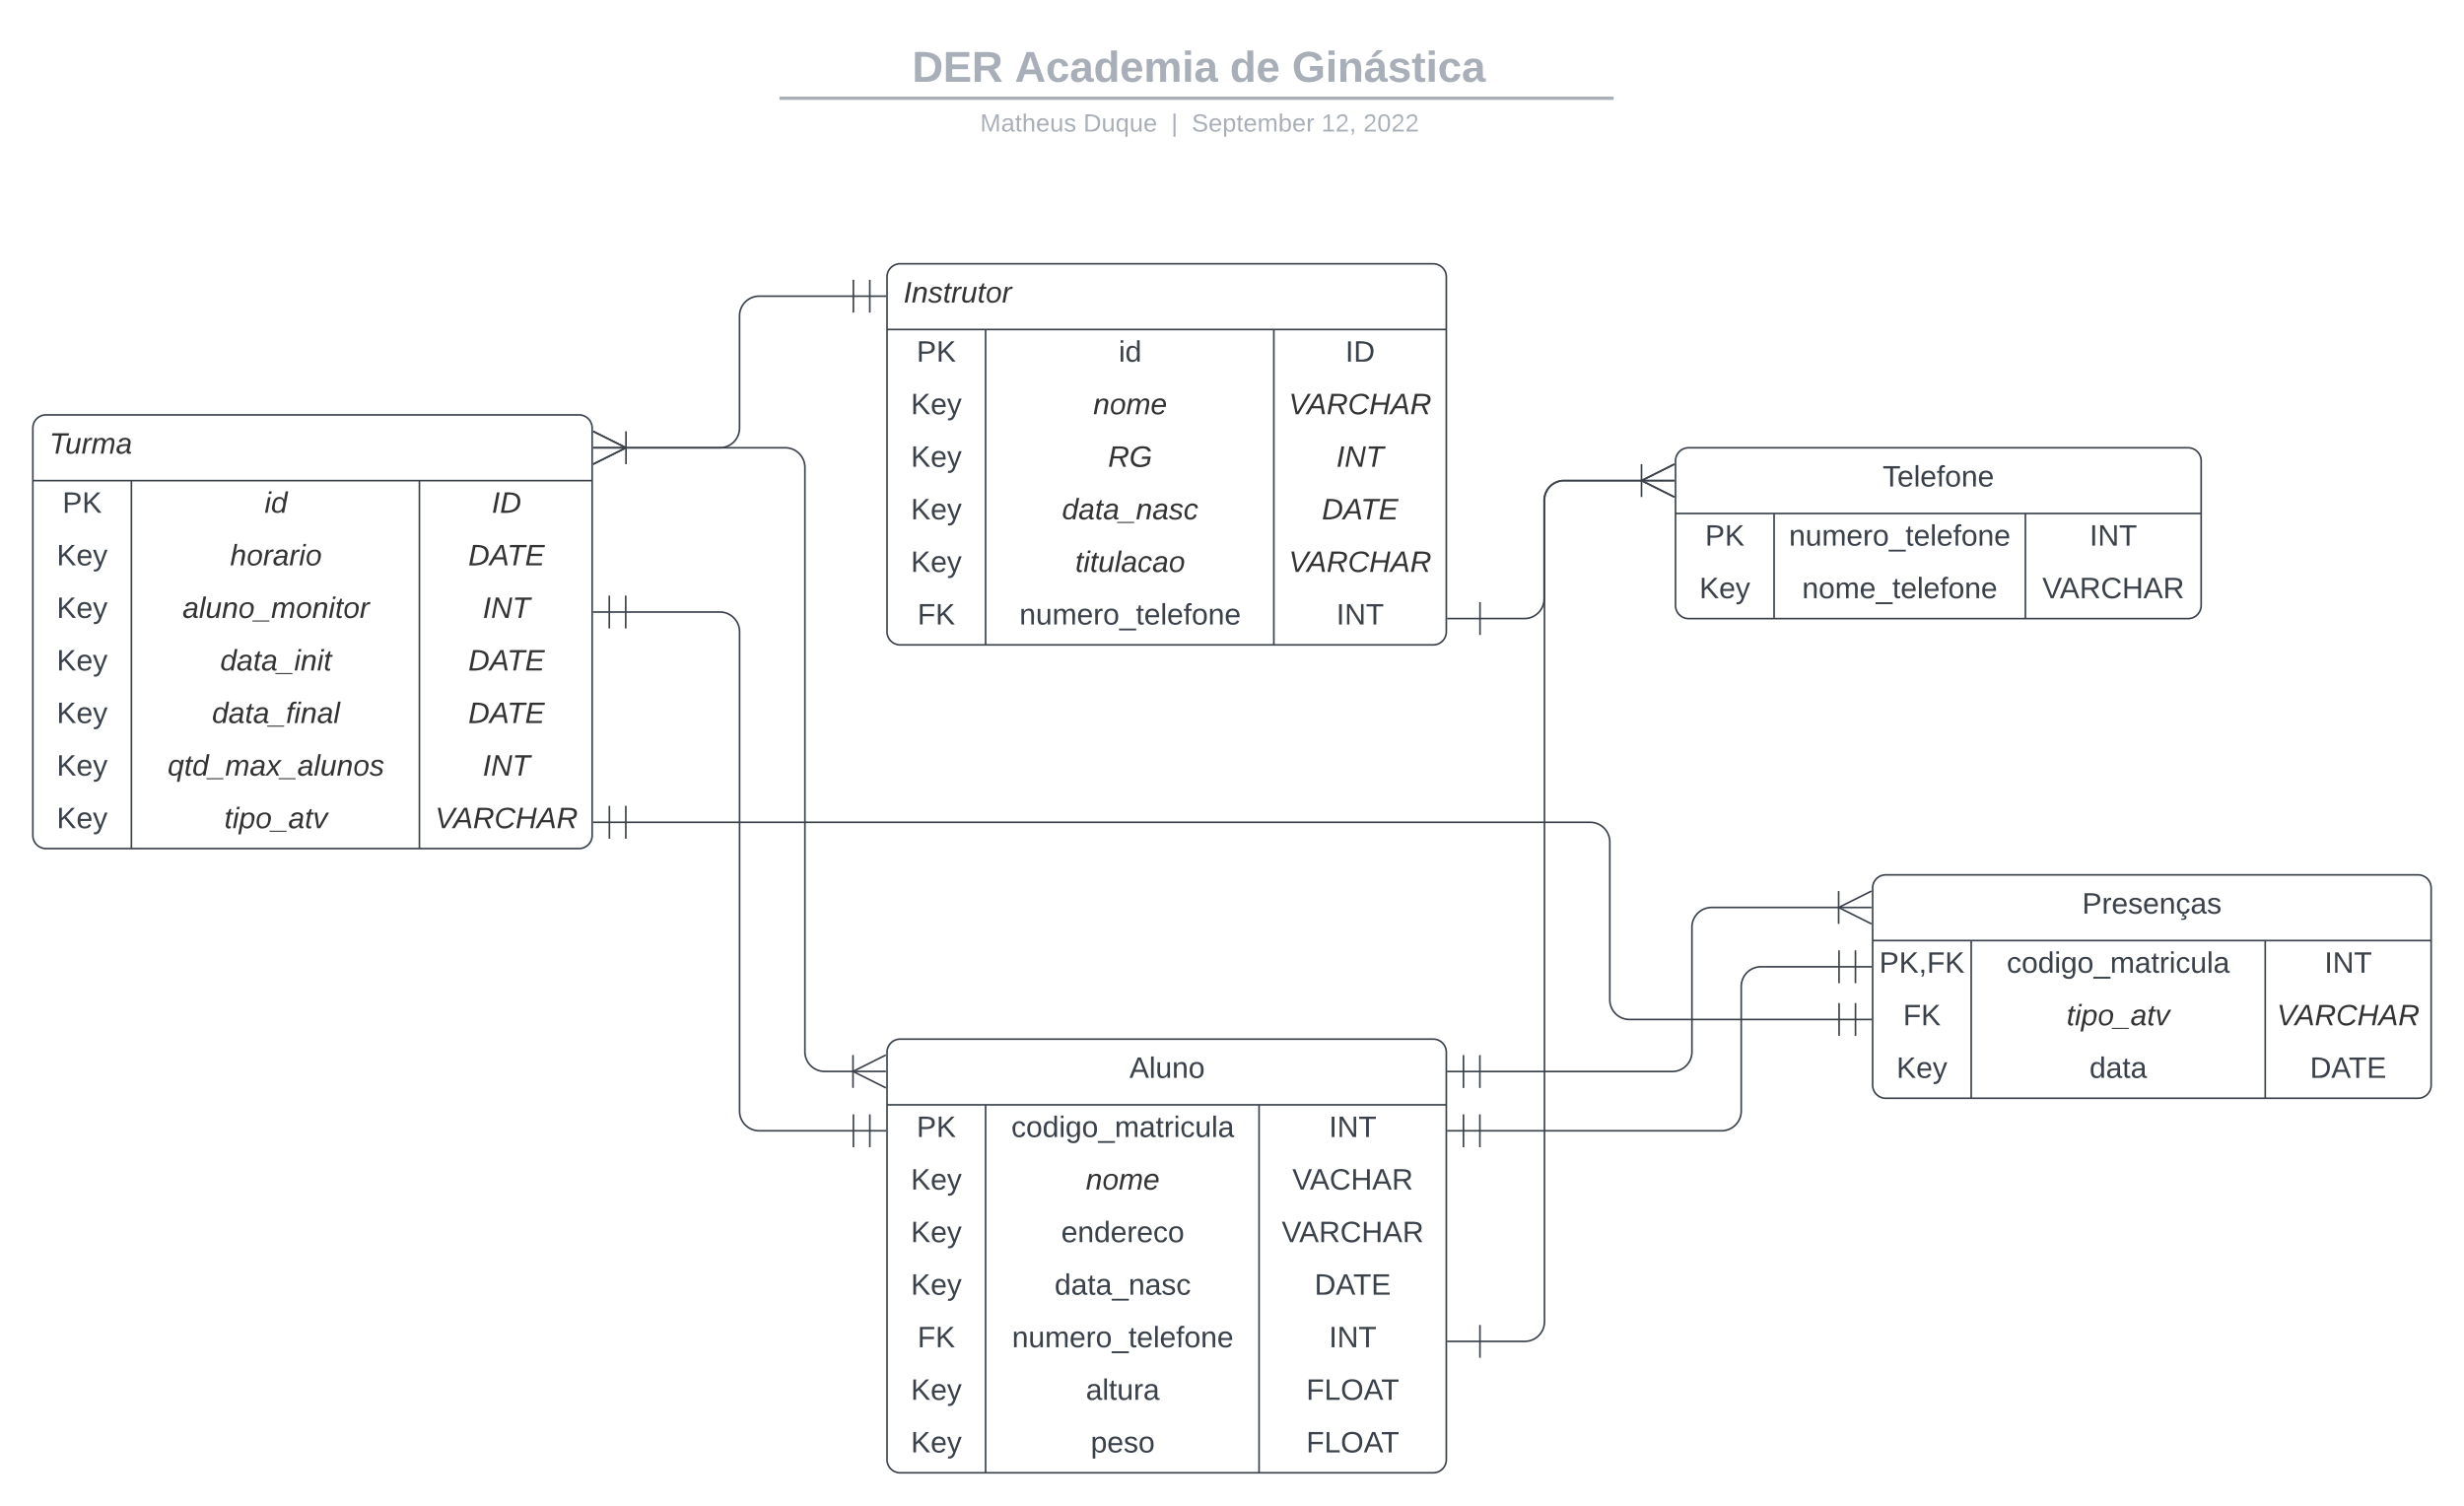 <svg xmlns="http://www.w3.org/2000/svg" xmlns:xlink="http://www.w3.org/1999/xlink" xmlns:lucid="lucid" width="1500" height="916.58"><g transform="translate(-240 -207.422)" lucid:page-tab-id="0_0"><path d="M0 0h1760v1360H0z" fill="#fff"/><path d="M540 235.42a8 8 0 0 1 8-8h836.75a8 8 0 0 1 8 8v25.16a8 8 0 0 1-8 8H548a8 8 0 0 1-8-8z" stroke="#000" stroke-opacity="0" stroke-width="2" fill="#fff" fill-opacity="0"/><use xlink:href="#a" transform="matrix(1,0,0,1,544,231.422) translate(251.25 25.783)"/><use xlink:href="#b" transform="matrix(1,0,0,1,544,231.422) translate(313.746 25.783)"/><use xlink:href="#c" transform="matrix(1,0,0,1,544,231.422) translate(444.712 25.783)"/><use xlink:href="#d" transform="matrix(1,0,0,1,544,231.422) translate(482.516 25.783)"/><path d="M715.5 267.24h505.85M715.5 267.24h-1M1221.32 267.24h1.03" stroke="#a9afb8" stroke-width="2" fill="none"/><path d="M540 276.58a8 8 0 0 1 8-8h837.7a8 8 0 0 1 8 8v2.84a8 8 0 0 1-8 8H548a8 8 0 0 1-8-8z" stroke="#000" stroke-opacity="0" stroke-width="2" fill="#fff" fill-opacity="0"/><use xlink:href="#e" transform="matrix(1,0,0,1,544,272.578) translate(292.701 14.917)"/><use xlink:href="#f" transform="matrix(1,0,0,1,544,272.578) translate(355.543 14.917)"/><use xlink:href="#g" transform="matrix(1,0,0,1,544,272.578) translate(409.038 14.917)"/><use xlink:href="#h" transform="matrix(1,0,0,1,544,272.578) translate(421.487 14.917)"/><use xlink:href="#i" transform="matrix(1,0,0,1,544,272.578) translate(500.433 14.917)"/><use xlink:href="#j" transform="matrix(1,0,0,1,544,272.578) translate(525.927 14.917)"/><path d="M260 468a8 8 0 0 1 8-8h324.48a8 8 0 0 1 8 8v248a8 8 0 0 1-8 8H268a8 8 0 0 1-8-8z" fill="#fff"/><path d="M260 468a8 8 0 0 1 8-8h324.48a8 8 0 0 1 8 8v248a8 8 0 0 1-8 8H268a8 8 0 0 1-8-8zM260 500h340.48M320 500v224M495.33 500v224" stroke="#3a414a" fill="none"/><use xlink:href="#k" transform="matrix(1,0,0,1,270,460) translate(0 23.6)"/><use xlink:href="#l" transform="matrix(1,0,0,1,265,502.5) translate(13 17.1)"/><use xlink:href="#m" transform="matrix(1,0,0,1,325,502.5) translate(76.025 17.1)"/><use xlink:href="#n" transform="matrix(1,0,0,1,500.332,502.5) translate(39.025 17.1)"/><use xlink:href="#o" transform="matrix(1,0,0,1,265,534.5) translate(9.5 17.1)"/><use xlink:href="#p" transform="matrix(1,0,0,1,325,534.5) translate(55.075 17.1)"/><use xlink:href="#q" transform="matrix(1,0,0,1,500.332,534.5) translate(24.725 17.1)"/><use xlink:href="#r" transform="matrix(1,0,0,1,265,566.5) translate(9.5 17.1)"/><use xlink:href="#s" transform="matrix(1,0,0,1,325,566.5) translate(26.1 17.1)"/><use xlink:href="#t" transform="matrix(1,0,0,1,500.332,566.5) translate(33.55 17.1)"/><use xlink:href="#o" transform="matrix(1,0,0,1,265,598.5) translate(9.5 17.1)"/><use xlink:href="#u" transform="matrix(1,0,0,1,325,598.5) translate(49.05 17.1)"/><use xlink:href="#q" transform="matrix(1,0,0,1,500.332,598.5) translate(24.725 17.1)"/><use xlink:href="#o" transform="matrix(1,0,0,1,265,630.5) translate(9.5 17.1)"/><use xlink:href="#v" transform="matrix(1,0,0,1,325,630.5) translate(44.05 17.1)"/><use xlink:href="#q" transform="matrix(1,0,0,1,500.332,630.5) translate(24.725 17.1)"/><use xlink:href="#o" transform="matrix(1,0,0,1,265,662.5) translate(9.5 17.1)"/><use xlink:href="#w" transform="matrix(1,0,0,1,325,662.5) translate(17.05 17.1)"/><use xlink:href="#x" transform="matrix(1,0,0,1,500.332,662.5) translate(33.55 17.1)"/><use xlink:href="#o" transform="matrix(1,0,0,1,265,694.5) translate(9.5 17.1)"/><use xlink:href="#y" transform="matrix(1,0,0,1,325,694.5) translate(51.525 17.1)"/><use xlink:href="#z" transform="matrix(1,0,0,1,500.332,694.5) translate(4.6 17.1)"/><path d="M780 376a8 8 0 0 1 8-8h324.48a8 8 0 0 1 8 8v216a8 8 0 0 1-8 8H788a8 8 0 0 1-8-8z" fill="#fff"/><path d="M780 376a8 8 0 0 1 8-8h324.48a8 8 0 0 1 8 8v216a8 8 0 0 1-8 8H788a8 8 0 0 1-8-8zM780 408h340.48M840 408v192M1015.48 408v192" stroke="#3a414a" fill="none"/><use xlink:href="#A" transform="matrix(1,0,0,1,790,368) translate(0 23.6)"/><use xlink:href="#l" transform="matrix(1,0,0,1,785,410.5) translate(13 17.1)"/><use xlink:href="#B" transform="matrix(1,0,0,1,845,410.5) translate(76.025 17.1)"/><use xlink:href="#C" transform="matrix(1,0,0,1,1020.479,410.5) translate(38.525 17.1)"/><use xlink:href="#o" transform="matrix(1,0,0,1,785,442.5) translate(9.5 17.1)"/><use xlink:href="#D" transform="matrix(1,0,0,1,845,442.5) translate(60.525 17.1)"/><use xlink:href="#z" transform="matrix(1,0,0,1,1020.479,442.5) translate(4.1 17.1)"/><use xlink:href="#o" transform="matrix(1,0,0,1,785,474.5) translate(9.5 17.1)"/><use xlink:href="#E" transform="matrix(1,0,0,1,845,474.5) translate(69.525 17.1)"/><use xlink:href="#x" transform="matrix(1,0,0,1,1020.479,474.5) translate(33.05 17.1)"/><use xlink:href="#o" transform="matrix(1,0,0,1,785,506.5) translate(9.5 17.1)"/><use xlink:href="#F" transform="matrix(1,0,0,1,845,506.5) translate(41.5 17.1)"/><use xlink:href="#q" transform="matrix(1,0,0,1,1020.479,506.5) translate(24.225 17.1)"/><use xlink:href="#o" transform="matrix(1,0,0,1,785,538.5) translate(9.5 17.1)"/><use xlink:href="#G" transform="matrix(1,0,0,1,845,538.5) translate(49.55 17.1)"/><use xlink:href="#z" transform="matrix(1,0,0,1,1020.479,538.5) translate(4.1 17.1)"/><use xlink:href="#H" transform="matrix(1,0,0,1,785,570.5) translate(13.525 17.1)"/><use xlink:href="#I" transform="matrix(1,0,0,1,845,570.5) translate(15.575 17.1)"/><use xlink:href="#J" transform="matrix(1,0,0,1,1020.479,570.5) translate(33.05 17.1)"/><path d="M1260 488a8 8 0 0 1 8-8h304a8 8 0 0 1 8 8v88a8 8 0 0 1-8 8h-304a8 8 0 0 1-8-8z" fill="#fff"/><path d="M1260 488a8 8 0 0 1 8-8h304a8 8 0 0 1 8 8v88a8 8 0 0 1-8 8h-304a8 8 0 0 1-8-8zM1260 520h320M1320 520v64M1473 520v64" stroke="#3a414a" fill="none"/><use xlink:href="#K" transform="matrix(1,0,0,1,1270,480) translate(116.05 23.6)"/><use xlink:href="#l" transform="matrix(1,0,0,1,1265,522.5) translate(13 17.1)"/><use xlink:href="#I" transform="matrix(1,0,0,1,1325,522.5) translate(4.075 17.1)"/><use xlink:href="#J" transform="matrix(1,0,0,1,1478,522.5) translate(34.05 17.1)"/><use xlink:href="#o" transform="matrix(1,0,0,1,1265,554.5) translate(9.5 17.1)"/><use xlink:href="#L" transform="matrix(1,0,0,1,1325,554.5) translate(12.05 17.1)"/><use xlink:href="#M" transform="matrix(1,0,0,1,1478,554.5) translate(5.275 17.1)"/><path d="M1140.98 583.98H1168a12 12 0 0 0 12-12V512a12 12 0 0 1 12-12h47.5" stroke="#3a414a" fill="none"/><path d="M1140.98 593.98v-20M1120.98 583.98h20" stroke="#3a414a" fill="#fff"/><path d="M1259.3 510l-20-10 20-10" stroke="#3a414a" fill="#fff" fill-opacity="0"/><path d="M1259.3 500h-20M1239.3 490v20" stroke="#3a414a" fill="#fff"/><path d="M780 848a8 8 0 0 1 8-8h324.48a8 8 0 0 1 8 8v248a8 8 0 0 1-8 8H788a8 8 0 0 1-8-8z" fill="#fff"/><path d="M780 848a8 8 0 0 1 8-8h324.48a8 8 0 0 1 8 8v248a8 8 0 0 1-8 8H788a8 8 0 0 1-8-8zM780 880h340.48M840 880v224M1006.48 880v224" stroke="#3a414a" fill="none"/><use xlink:href="#N" transform="matrix(1,0,0,1,790,840) translate(137.525 23.6)"/><use xlink:href="#l" transform="matrix(1,0,0,1,785,882.5) translate(13 17.1)"/><use xlink:href="#O" transform="matrix(1,0,0,1,845,882.5) translate(10.625 17.1)"/><use xlink:href="#J" transform="matrix(1,0,0,1,1011.479,882.5) translate(37.55 17.1)"/><use xlink:href="#o" transform="matrix(1,0,0,1,785,914.5) translate(9.5 17.1)"/><use xlink:href="#D" transform="matrix(1,0,0,1,845,914.5) translate(56.025 17.1)"/><use xlink:href="#P" transform="matrix(1,0,0,1,1011.479,914.5) translate(15.25 17.1)"/><use xlink:href="#o" transform="matrix(1,0,0,1,785,946.5) translate(9.5 17.1)"/><use xlink:href="#Q" transform="matrix(1,0,0,1,845,946.5) translate(41.025 17.1)"/><use xlink:href="#M" transform="matrix(1,0,0,1,1011.479,946.5) translate(8.775 17.1)"/><use xlink:href="#o" transform="matrix(1,0,0,1,785,978.5) translate(9.5 17.1)"/><use xlink:href="#R" transform="matrix(1,0,0,1,845,978.5) translate(37 17.1)"/><use xlink:href="#S" transform="matrix(1,0,0,1,1011.479,978.5) translate(28.725 17.1)"/><use xlink:href="#H" transform="matrix(1,0,0,1,785,1010.5) translate(13.525 17.1)"/><use xlink:href="#I" transform="matrix(1,0,0,1,845,1010.5) translate(11.075 17.1)"/><use xlink:href="#J" transform="matrix(1,0,0,1,1011.479,1010.5) translate(37.55 17.1)"/><use xlink:href="#o" transform="matrix(1,0,0,1,785,1042.5) translate(9.5 17.1)"/><use xlink:href="#T" transform="matrix(1,0,0,1,845,1042.5) translate(56.05 17.1)"/><use xlink:href="#U" transform="matrix(1,0,0,1,1011.479,1042.5) translate(23.725 17.1)"/><use xlink:href="#o" transform="matrix(1,0,0,1,785,1074.5) translate(9.5 17.1)"/><use xlink:href="#V" transform="matrix(1,0,0,1,845,1074.5) translate(59 17.1)"/><use xlink:href="#U" transform="matrix(1,0,0,1,1011.479,1074.5) translate(23.725 17.1)"/><path d="M1140.95 1024h27.28a12 12 0 0 0 12-12V512a12 12 0 0 1 12-12h47.87" stroke="#3a414a" fill="none"/><path d="M1140.95 1034v-20M1120.95 1024h20" stroke="#3a414a" fill="#fff"/><path d="M1259.3 510l-20-10 20-10" stroke="#3a414a" fill="#fff" fill-opacity="0"/><path d="M1259.3 500h-20" stroke="#3a414a" fill="#fff"/><path d="M1380 748a8 8 0 0 1 8-8h324a8 8 0 0 1 8 8v120a8 8 0 0 1-8 8h-324a8 8 0 0 1-8-8z" fill="#fff"/><path d="M1380 748a8 8 0 0 1 8-8h324a8 8 0 0 1 8 8v120a8 8 0 0 1-8 8h-324a8 8 0 0 1-8-8zM1380 780h340M1440 780v96M1619 780v96" stroke="#3a414a" fill="none"/><use xlink:href="#W" transform="matrix(1,0,0,1,1390,740) translate(117.525 23.6)"/><use xlink:href="#X" transform="matrix(1,0,0,1,1385,782.5) translate(-0.975 17.1)"/><use xlink:href="#O" transform="matrix(1,0,0,1,1445,782.5) translate(16.625 17.1)"/><use xlink:href="#J" transform="matrix(1,0,0,1,1624,782.5) translate(31.05 17.1)"/><use xlink:href="#H" transform="matrix(1,0,0,1,1385,814.5) translate(13.525 17.1)"/><use xlink:href="#y" transform="matrix(1,0,0,1,1445,814.5) translate(53.025 17.1)"/><use xlink:href="#z" transform="matrix(1,0,0,1,1624,814.5) translate(2.1 17.1)"/><use xlink:href="#o" transform="matrix(1,0,0,1,1385,846.5) translate(9.5 17.1)"/><use xlink:href="#Y" transform="matrix(1,0,0,1,1445,846.5) translate(67 17.1)"/><use xlink:href="#S" transform="matrix(1,0,0,1,1624,846.5) translate(22.225 17.1)"/><path d="M620.9 480H718a12 12 0 0 1 12 12v355.67a12 12 0 0 0 12 12h17.5" stroke="#3a414a" fill="none"/><path d="M601.1 470l20 10-20 10" stroke="#3a414a" fill="#fff" fill-opacity="0"/><path d="M601.1 480h20M621.1 490v-20" stroke="#3a414a" fill="#fff"/><path d="M779.28 869.67l-20-10 20-10" stroke="#3a414a" fill="#fff" fill-opacity="0"/><path d="M779.28 859.67h-20M759.28 849.67v20" stroke="#3a414a" fill="#fff"/><path d="M759.5 387.72h-57.3a12 12 0 0 0-12 12V468a12 12 0 0 1-12 12h-57.9" stroke="#3a414a" fill="none"/><path d="M769.5 377.72v20M779.5 387.72h-20M759.5 377.72v20" stroke="#3a414a" fill="#fff"/><path d="M601.1 470l20 10-20 10" stroke="#3a414a" fill="#fff" fill-opacity="0"/><path d="M601.1 480h20" stroke="#3a414a" fill="#fff"/><path d="M1140.9 859.73H1258a12 12 0 0 0 12-12v-75.87a12 12 0 0 1 12-12h77.5" stroke="#3a414a" fill="none"/><path d="M1130.9 869.73v-20M1120.9 859.73h20M1140.9 869.73v-20" stroke="#3a414a" fill="#fff"/><path d="M1379.3 769.86l-20-10 20-10" stroke="#3a414a" fill="#fff" fill-opacity="0"/><path d="M1379.3 759.86h-20M1359.3 749.86v20" stroke="#3a414a" fill="#fff"/><path d="M1140.9 895.8H1288a12 12 0 0 0 12-12v-75.83a12 12 0 0 1 12-12h47.54" stroke="#3a414a" fill="none"/><path d="M1130.9 905.8v-20M1120.9 895.8h20M1140.9 905.8v-20M1369.54 785.97v20M1379.54 795.97h-20M1359.54 785.97v20" stroke="#3a414a" fill="#fff"/><path d="M620.98 708H1208a12 12 0 0 1 12 12v96.05a12 12 0 0 0 12 12h127.57" stroke="#3a414a" fill="none"/><path d="M610.98 718v-20M600.98 708h20M620.98 718v-20M1369.57 818.05v20M1379.57 828.05h-20M1359.57 818.05v20" stroke="#3a414a" fill="#fff"/><path d="M759.52 895.8h-57.3a12 12 0 0 1-12-12V592a12 12 0 0 0-12-12h-57.3" stroke="#3a414a" fill="none"/><path d="M769.52 885.8v20M779.52 895.8h-20M759.52 885.8v20M610.92 590v-20M600.92 580h20M620.92 590v-20" stroke="#3a414a" fill="#fff"/><defs><path fill="#a9afb8" d="M24-248c120-7 223 5 221 122C244-46 201 0 124 0H24v-248zM76-40c74 7 117-18 117-86 0-67-45-88-117-82v168" id="Z"/><path fill="#a9afb8" d="M24 0v-248h195v40H76v63h132v40H76v65h150V0H24" id="aa"/><path fill="#a9afb8" d="M240-174c0 40-23 61-54 70L253 0h-59l-57-94H76V0H24v-248c93 4 217-23 216 74zM76-134c48-2 112 12 112-38 0-48-66-32-112-35v73" id="ab"/><g id="a"><use transform="matrix(0.073,0,0,0.073,0,0)" xlink:href="#Z"/><use transform="matrix(0.073,0,0,0.073,18.865,0)" xlink:href="#aa"/><use transform="matrix(0.073,0,0,0.073,36.347,0)" xlink:href="#ab"/></g><path fill="#a9afb8" d="M199 0l-22-63H83L61 0H9l90-248h61L250 0h-51zm-33-102l-36-108c-10 38-24 72-36 108h72" id="ac"/><path fill="#a9afb8" d="M190-63c-7 42-38 67-86 67-59 0-84-38-90-98-12-110 154-137 174-36l-49 2c-2-19-15-32-35-32-30 0-35 28-38 64-6 74 65 87 74 30" id="ad"/><path fill="#a9afb8" d="M133-34C117-15 103 5 69 4 32 3 11-16 11-54c-1-60 55-63 116-61 1-26-3-47-28-47-18 1-26 9-28 27l-52-2c7-38 36-58 82-57s74 22 75 68l1 82c-1 14 12 18 25 15v27c-30 8-71 5-69-32zm-48 3c29 0 43-24 42-57-32 0-66-3-65 30 0 17 8 27 23 27" id="ae"/><path fill="#a9afb8" d="M88-194c31-1 46 15 58 34l-1-101h50l1 261h-48c-2-10 0-23-3-31C134-8 116 4 84 4 32 4 16-41 15-95c0-56 19-97 73-99zm17 164c33 0 40-30 41-66 1-37-9-64-41-64s-38 30-39 65c0 43 13 65 39 65" id="af"/><path fill="#a9afb8" d="M185-48c-13 30-37 53-82 52C43 2 14-33 14-96s30-98 90-98c62 0 83 45 84 108H66c0 31 8 55 39 56 18 0 30-7 34-22zm-45-69c5-46-57-63-70-21-2 6-4 13-4 21h74" id="ag"/><path fill="#a9afb8" d="M220-157c-53 9-28 100-34 157h-49v-107c1-27-5-49-29-50C55-147 81-57 75 0H25l-1-190h47c2 12-1 28 3 38 10-53 101-56 108 0 13-22 24-43 59-42 82 1 51 116 57 194h-49v-107c-1-25-5-48-29-50" id="ah"/><path fill="#a9afb8" d="M25-224v-37h50v37H25zM25 0v-190h50V0H25" id="ai"/><g id="b"><use transform="matrix(0.073,0,0,0.073,0,0)" xlink:href="#ac"/><use transform="matrix(0.073,0,0,0.073,18.865,0)" xlink:href="#ad"/><use transform="matrix(0.073,0,0,0.073,33.433,0)" xlink:href="#ae"/><use transform="matrix(0.073,0,0,0.073,48.001,0)" xlink:href="#af"/><use transform="matrix(0.073,0,0,0.073,63.953,0)" xlink:href="#ag"/><use transform="matrix(0.073,0,0,0.073,78.521,0)" xlink:href="#ah"/><use transform="matrix(0.073,0,0,0.073,101.83,0)" xlink:href="#ai"/><use transform="matrix(0.073,0,0,0.073,109.114,0)" xlink:href="#ae"/></g><g id="c"><use transform="matrix(0.073,0,0,0.073,0,0)" xlink:href="#af"/><use transform="matrix(0.073,0,0,0.073,15.952,0)" xlink:href="#ag"/></g><path fill="#a9afb8" d="M67-125c0 54 23 88 75 88 28 0 53-7 68-21v-34h-60v-39h108v91C232-14 192 4 140 4 58 4 20-42 15-125 8-236 126-280 215-234c19 10 29 26 37 47l-47 15c-11-23-29-39-63-39-53 1-75 33-75 86" id="aj"/><path fill="#a9afb8" d="M135-194c87-1 58 113 63 194h-50c-7-57 23-157-34-157-59 0-34 97-39 157H25l-1-190h47c2 12-1 28 3 38 12-26 28-41 61-42" id="ak"/><path fill="#a9afb8" d="M132-34C116-15 102 5 68 4 31 3 10-16 10-54c-1-60 55-63 116-61 1-26-3-47-28-47-18 1-26 9-28 27l-52-2c7-38 36-58 82-57s74 22 75 68l1 82c-1 14 12 18 25 15v27c-30 8-71 5-69-32zm-48 3c29 0 43-24 42-57-32 0-66-3-65 30 0 17 8 27 23 27zM66-208v-5l45-51h45v8l-60 48H66" id="al"/><path fill="#a9afb8" d="M137-138c1-29-70-34-71-4 15 46 118 7 119 86 1 83-164 76-172 9l43-7c4 19 20 25 44 25 33 8 57-30 24-41C81-84 22-81 20-136c-2-80 154-74 161-7" id="am"/><path fill="#a9afb8" d="M115-3C79 11 28 4 28-45v-112H4v-33h27l15-45h31v45h36v33H77v99c-1 23 16 31 38 25v30" id="an"/><g id="d"><use transform="matrix(0.073,0,0,0.073,0,0)" xlink:href="#aj"/><use transform="matrix(0.073,0,0,0.073,20.395,0)" xlink:href="#ai"/><use transform="matrix(0.073,0,0,0.073,27.679,0)" xlink:href="#ak"/><use transform="matrix(0.073,0,0,0.073,43.631,0)" xlink:href="#al"/><use transform="matrix(0.073,0,0,0.073,58.199,0)" xlink:href="#am"/><use transform="matrix(0.073,0,0,0.073,72.767,0)" xlink:href="#an"/><use transform="matrix(0.073,0,0,0.073,81.435,0)" xlink:href="#ai"/><use transform="matrix(0.073,0,0,0.073,88.719,0)" xlink:href="#ad"/><use transform="matrix(0.073,0,0,0.073,103.286,0)" xlink:href="#ae"/></g><path fill="#a9afb8" d="M240 0l2-218c-23 76-54 145-80 218h-23L58-218 59 0H30v-248h44l77 211c21-75 51-140 76-211h43V0h-30" id="ao"/><path fill="#a9afb8" d="M141-36C126-15 110 5 73 4 37 3 15-17 15-53c-1-64 63-63 125-63 3-35-9-54-41-54-24 1-41 7-42 31l-33-3c5-37 33-52 76-52 45 0 72 20 72 64v82c-1 20 7 32 28 27v20c-31 9-61-2-59-35zM48-53c0 20 12 33 32 33 41-3 63-29 60-74-43 2-92-5-92 41" id="ap"/><path fill="#a9afb8" d="M59-47c-2 24 18 29 38 22v24C64 9 27 4 27-40v-127H5v-23h24l9-43h21v43h35v23H59v120" id="aq"/><path fill="#a9afb8" d="M106-169C34-169 62-67 57 0H25v-261h32l-1 103c12-21 28-36 61-36 89 0 53 116 60 194h-32v-121c2-32-8-49-39-48" id="ar"/><path fill="#a9afb8" d="M100-194c63 0 86 42 84 106H49c0 40 14 67 53 68 26 1 43-12 49-29l28 8c-11 28-37 45-77 45C44 4 14-33 15-96c1-61 26-98 85-98zm52 81c6-60-76-77-97-28-3 7-6 17-6 28h103" id="as"/><path fill="#a9afb8" d="M84 4C-5 8 30-112 23-190h32v120c0 31 7 50 39 49 72-2 45-101 50-169h31l1 190h-30c-1-10 1-25-2-33-11 22-28 36-60 37" id="at"/><path fill="#a9afb8" d="M135-143c-3-34-86-38-87 0 15 53 115 12 119 90S17 21 10-45l28-5c4 36 97 45 98 0-10-56-113-15-118-90-4-57 82-63 122-42 12 7 21 19 24 35" id="au"/><g id="e"><use transform="matrix(0.042,0,0,0.042,0,0)" xlink:href="#ao"/><use transform="matrix(0.042,0,0,0.042,12.704,0)" xlink:href="#ap"/><use transform="matrix(0.042,0,0,0.042,21.202,0)" xlink:href="#aq"/><use transform="matrix(0.042,0,0,0.042,25.451,0)" xlink:href="#ar"/><use transform="matrix(0.042,0,0,0.042,33.949,0)" xlink:href="#as"/><use transform="matrix(0.042,0,0,0.042,42.447,0)" xlink:href="#at"/><use transform="matrix(0.042,0,0,0.042,50.945,0)" xlink:href="#au"/></g><path fill="#a9afb8" d="M30-248c118-7 216 8 213 122C240-48 200 0 122 0H30v-248zM63-27c89 8 146-16 146-99s-60-101-146-95v194" id="av"/><path fill="#a9afb8" d="M145-31C134-9 116 4 85 4 32 4 16-35 15-94c0-59 17-99 70-100 32-1 48 14 60 33 0-11-1-24 2-32h30l-1 268h-32zM93-21c41 0 51-33 51-76s-8-73-50-73c-40 0-46 35-46 75s5 74 45 74" id="aw"/><g id="f"><use transform="matrix(0.042,0,0,0.042,0,0)" xlink:href="#av"/><use transform="matrix(0.042,0,0,0.042,11.005,0)" xlink:href="#at"/><use transform="matrix(0.042,0,0,0.042,19.503,0)" xlink:href="#aw"/><use transform="matrix(0.042,0,0,0.042,28.001,0)" xlink:href="#at"/><use transform="matrix(0.042,0,0,0.042,36.499,0)" xlink:href="#as"/></g><path fill="#a9afb8" d="M32 76v-337h29V76H32" id="ax"/><use transform="matrix(0.042,0,0,0.042,0,0)" xlink:href="#ax" id="g"/><path fill="#a9afb8" d="M185-189c-5-48-123-54-124 2 14 75 158 14 163 119 3 78-121 87-175 55-17-10-28-26-33-46l33-7c5 56 141 63 141-1 0-78-155-14-162-118-5-82 145-84 179-34 5 7 8 16 11 25" id="ay"/><path fill="#a9afb8" d="M115-194c55 1 70 41 70 98S169 2 115 4C84 4 66-9 55-30l1 105H24l-1-265h31l2 30c10-21 28-34 59-34zm-8 174c40 0 45-34 45-75s-6-73-45-74c-42 0-51 32-51 76 0 43 10 73 51 73" id="az"/><path fill="#a9afb8" d="M210-169c-67 3-38 105-44 169h-31v-121c0-29-5-50-35-48C34-165 62-65 56 0H25l-1-190h30c1 10-1 24 2 32 10-44 99-50 107 0 11-21 27-35 58-36 85-2 47 119 55 194h-31v-121c0-29-5-49-35-48" id="aA"/><path fill="#a9afb8" d="M115-194c53 0 69 39 70 98 0 66-23 100-70 100C84 3 66-7 56-30L54 0H23l1-261h32v101c10-23 28-34 59-34zm-8 174c40 0 45-34 45-75 0-40-5-75-45-74-42 0-51 32-51 76 0 43 10 73 51 73" id="aB"/><path fill="#a9afb8" d="M114-163C36-179 61-72 57 0H25l-1-190h30c1 12-1 29 2 39 6-27 23-49 58-41v29" id="aC"/><g id="h"><use transform="matrix(0.042,0,0,0.042,0,0)" xlink:href="#ay"/><use transform="matrix(0.042,0,0,0.042,10.198,0)" xlink:href="#as"/><use transform="matrix(0.042,0,0,0.042,18.695,0)" xlink:href="#az"/><use transform="matrix(0.042,0,0,0.042,27.193,0)" xlink:href="#aq"/><use transform="matrix(0.042,0,0,0.042,31.442,0)" xlink:href="#as"/><use transform="matrix(0.042,0,0,0.042,39.94,0)" xlink:href="#aA"/><use transform="matrix(0.042,0,0,0.042,52.645,0)" xlink:href="#aB"/><use transform="matrix(0.042,0,0,0.042,61.143,0)" xlink:href="#as"/><use transform="matrix(0.042,0,0,0.042,69.641,0)" xlink:href="#aC"/></g><path fill="#a9afb8" d="M27 0v-27h64v-190l-56 39v-29l58-41h29v221h61V0H27" id="aD"/><path fill="#a9afb8" d="M101-251c82-7 93 87 43 132L82-64C71-53 59-42 53-27h129V0H18c2-99 128-94 128-182 0-28-16-43-45-43s-46 15-49 41l-32-3c6-41 34-60 81-64" id="aE"/><path fill="#a9afb8" d="M68-38c1 34 0 65-14 84H32c9-13 17-26 17-46H33v-38h35" id="aF"/><g id="i"><use transform="matrix(0.042,0,0,0.042,0,0)" xlink:href="#aD"/><use transform="matrix(0.042,0,0,0.042,8.498,0)" xlink:href="#aE"/><use transform="matrix(0.042,0,0,0.042,16.996,0)" xlink:href="#aF"/></g><path fill="#a9afb8" d="M101-251c68 0 85 55 85 127S166 4 100 4C33 4 14-52 14-124c0-73 17-127 87-127zm-1 229c47 0 54-49 54-102s-4-102-53-102c-51 0-55 48-55 102 0 53 5 102 54 102" id="aG"/><g id="j"><use transform="matrix(0.042,0,0,0.042,0,0)" xlink:href="#aE"/><use transform="matrix(0.042,0,0,0.042,8.498,0)" xlink:href="#aG"/><use transform="matrix(0.042,0,0,0.042,16.996,0)" xlink:href="#aE"/><use transform="matrix(0.042,0,0,0.042,25.494,0)" xlink:href="#aE"/></g><path fill="#333" d="M151-220L108 0H75l42-220H32l6-28h203l-5 28h-85" id="aH"/><path fill="#333" d="M67 3c-93-2-31-127-26-193h32L48-50c-3 39 53 32 70 12 30-34 30-101 43-152h32L157 0h-30c1-10 6-24 4-33-14 20-29 37-64 36" id="aI"/><path fill="#333" d="M66-151c12-25 30-51 66-40l-6 26C45-176 58-65 38 0H6l36-190h30" id="aJ"/><path fill="#333" d="M248-111c6-24 9-61-24-58-72 9-57 108-77 169h-31l26-142c3-37-50-30-64-10C52-115 50-51 37 0H6l36-190h30c-1 10-6 24-4 32 13-43 101-52 105 5 13-22 29-41 61-41 90 0 28 129 23 194h-31" id="aK"/><path fill="#333" d="M165-48c-4 18 1 34 23 27l-3 20c-29 8-62 0-52-35h-2C116-14 99 4 63 4 30 4 8-16 8-49c0-68 71-67 138-67 10-26 0-56-31-54-26 1-42 9-47 31l-32-5c8-67 160-71 144 15-5 28-9 54-15 81zM42-50c3 52 80 24 89-6 7-12 7-24 11-38-47 1-103-4-100 44" id="aL"/><g id="k"><use transform="matrix(0.05,0,0,0.05,0,0)" xlink:href="#aH"/><use transform="matrix(0.05,0,0,0.05,9.6,0)" xlink:href="#aI"/><use transform="matrix(0.05,0,0,0.05,19.6,0)" xlink:href="#aJ"/><use transform="matrix(0.05,0,0,0.05,25.55,0)" xlink:href="#aK"/><use transform="matrix(0.05,0,0,0.05,40.5,0)" xlink:href="#aL"/></g><path fill="#3a414a" d="M30-248c87 1 191-15 191 75 0 78-77 80-158 76V0H30v-248zm33 125c57 0 124 11 124-50 0-59-68-47-124-48v98" id="aM"/><path fill="#3a414a" d="M194 0L95-120 63-95V0H30v-248h33v124l119-124h40L117-140 236 0h-42" id="aN"/><g id="l"><use transform="matrix(0.05,0,0,0.05,0,0)" xlink:href="#aM"/><use transform="matrix(0.05,0,0,0.05,12,0)" xlink:href="#aN"/></g><path fill="#333" d="M50-231l6-30h32l-6 30H50zM6 0l37-190h31L37 0H6" id="aO"/><path fill="#333" d="M133-28C103 26-5 8 13-77c13-62 24-115 90-117 29-1 46 15 56 35l19-102h32L160 0h-30zM45-64c-2 27 10 43 35 43 54-1 69-50 69-103 0-29-15-46-42-46-53-1-58 58-62 106" id="aP"/><g id="m"><use transform="matrix(0.05,0,0,0.05,0,0)" xlink:href="#aO"/><use transform="matrix(0.05,0,0,0.05,3.95,0)" xlink:href="#aP"/></g><path fill="#333" d="M14 0l48-248h34L48 0H14" id="aQ"/><path fill="#333" d="M248-139C247-14 144 9 11 0l48-248c105-6 190 8 189 109zm-34 0c1-70-52-87-126-82L50-27c98 7 163-21 164-112" id="aR"/><g id="n"><use transform="matrix(0.05,0,0,0.05,0,0)" xlink:href="#aQ"/><use transform="matrix(0.05,0,0,0.05,5,0)" xlink:href="#aR"/></g><path fill="#3a414a" d="M100-194c63 0 86 42 84 106H49c0 40 14 67 53 68 26 1 43-12 49-29l28 8c-11 28-37 45-77 45C44 4 14-33 15-96c1-61 26-98 85-98zm52 81c6-60-76-77-97-28-3 7-6 17-6 28h103" id="aS"/><path fill="#3a414a" d="M179-190L93 31C79 59 56 82 12 73V49c39 6 53-20 64-50L1-190h34L92-34l54-156h33" id="aT"/><g id="o"><use transform="matrix(0.05,0,0,0.05,0,0)" xlink:href="#aN"/><use transform="matrix(0.05,0,0,0.05,12,0)" xlink:href="#aS"/><use transform="matrix(0.05,0,0,0.05,22,0)" xlink:href="#aT"/></g><path fill="#333" d="M67-158c15-20 31-36 64-36 94 0 33 127 27 194h-32l25-140c3-38-53-32-70-12C52-117 51-51 37 0H6l51-261h31" id="aU"/><path fill="#333" d="M30-147c31-64 166-65 159 27C183-49 158 1 86 4 9 8 1-88 30-147zM88-20c53 0 68-48 68-100 0-31-11-51-44-50-52 1-68 46-68 97 0 32 13 53 44 53" id="aV"/><g id="p"><use transform="matrix(0.05,0,0,0.05,0,0)" xlink:href="#aU"/><use transform="matrix(0.05,0,0,0.05,10,0)" xlink:href="#aV"/><use transform="matrix(0.05,0,0,0.05,20,0)" xlink:href="#aJ"/><use transform="matrix(0.05,0,0,0.05,25.95,0)" xlink:href="#aL"/><use transform="matrix(0.05,0,0,0.05,35.95,0)" xlink:href="#aJ"/><use transform="matrix(0.05,0,0,0.05,41.9,0)" xlink:href="#aO"/><use transform="matrix(0.05,0,0,0.05,45.85,0)" xlink:href="#aV"/></g><path fill="#333" d="M187 0l-14-72H61L19 0h-37l149-248h38L221 0h-34zm-19-99l-22-123L76-99h92" id="aW"/><path fill="#333" d="M11 0l48-248h184l-5 28H87l-15 79h140l-5 27H67L50-27h158l-5 27H11" id="aX"/><g id="q"><use transform="matrix(0.05,0,0,0.05,0,0)" xlink:href="#aR"/><use transform="matrix(0.05,0,0,0.05,12.95,0)" xlink:href="#aW"/><use transform="matrix(0.05,0,0,0.05,23.6,0)" xlink:href="#aH"/><use transform="matrix(0.05,0,0,0.05,34.55,0)" xlink:href="#aX"/></g><g id="r"><use transform="matrix(0.05,0,0,0.05,0,0)" xlink:href="#aN"/><use transform="matrix(0.05,0,0,0.05,12,0)" xlink:href="#aS"/><use transform="matrix(0.05,0,0,0.05,22,0)" xlink:href="#aT"/></g><path fill="#333" d="M6 0l50-261h32L37 0H6" id="aY"/><path fill="#333" d="M67-158c22-48 132-52 116 29L158 0h-32l25-140c3-38-53-32-70-12C52-117 51-52 38 0H6l36-190h30" id="aZ"/><path fill="#333" d="M-28 44V31h207v13H-28" id="ba"/><path fill="#333" d="M51-54c-9 22 5 41 31 30L79-1C43 14 10-4 19-52l22-115H19l5-23h22l19-43h21l-9 43h35l-4 23H73" id="bb"/><g id="s"><use transform="matrix(0.05,0,0,0.05,0,0)" xlink:href="#aL"/><use transform="matrix(0.05,0,0,0.05,10,0)" xlink:href="#aY"/><use transform="matrix(0.05,0,0,0.05,13.95,0)" xlink:href="#aI"/><use transform="matrix(0.05,0,0,0.05,23.95,0)" xlink:href="#aZ"/><use transform="matrix(0.05,0,0,0.05,33.95,0)" xlink:href="#aV"/><use transform="matrix(0.05,0,0,0.05,43.95,0)" xlink:href="#ba"/><use transform="matrix(0.05,0,0,0.05,53.95,0)" xlink:href="#aK"/><use transform="matrix(0.05,0,0,0.05,68.9,0)" xlink:href="#aV"/><use transform="matrix(0.05,0,0,0.05,78.9,0)" xlink:href="#aZ"/><use transform="matrix(0.05,0,0,0.05,88.9,0)" xlink:href="#aO"/><use transform="matrix(0.05,0,0,0.05,92.85,0)" xlink:href="#bb"/><use transform="matrix(0.05,0,0,0.05,97.85,0)" xlink:href="#aV"/><use transform="matrix(0.05,0,0,0.05,107.85,0)" xlink:href="#aJ"/></g><path fill="#333" d="M173 0L80-213 41 0H11l48-248h37l94 214 40-214h30L212 0h-39" id="bc"/><g id="t"><use transform="matrix(0.05,0,0,0.05,0,0)" xlink:href="#aQ"/><use transform="matrix(0.05,0,0,0.05,5,0)" xlink:href="#bc"/><use transform="matrix(0.05,0,0,0.05,17.95,0)" xlink:href="#aH"/></g><g id="u"><use transform="matrix(0.05,0,0,0.05,0,0)" xlink:href="#aP"/><use transform="matrix(0.05,0,0,0.05,10,0)" xlink:href="#aL"/><use transform="matrix(0.05,0,0,0.05,20,0)" xlink:href="#bb"/><use transform="matrix(0.05,0,0,0.05,25,0)" xlink:href="#aL"/><use transform="matrix(0.05,0,0,0.05,35,0)" xlink:href="#ba"/><use transform="matrix(0.05,0,0,0.05,45,0)" xlink:href="#aO"/><use transform="matrix(0.05,0,0,0.05,48.95,0)" xlink:href="#aZ"/><use transform="matrix(0.05,0,0,0.05,58.95,0)" xlink:href="#aO"/><use transform="matrix(0.05,0,0,0.05,62.9,0)" xlink:href="#bb"/></g><path fill="#333" d="M76-167L44 0H12l33-167H18l4-23h27c3-47 25-81 82-69l-4 24c-35-8-44 15-46 45h37l-5 23H76" id="bd"/><g id="v"><use transform="matrix(0.05,0,0,0.05,0,0)" xlink:href="#aP"/><use transform="matrix(0.05,0,0,0.05,10,0)" xlink:href="#aL"/><use transform="matrix(0.05,0,0,0.05,20,0)" xlink:href="#bb"/><use transform="matrix(0.05,0,0,0.05,25,0)" xlink:href="#aL"/><use transform="matrix(0.05,0,0,0.05,35,0)" xlink:href="#ba"/><use transform="matrix(0.05,0,0,0.05,45,0)" xlink:href="#bd"/><use transform="matrix(0.05,0,0,0.05,50,0)" xlink:href="#aO"/><use transform="matrix(0.05,0,0,0.05,53.95,0)" xlink:href="#aZ"/><use transform="matrix(0.05,0,0,0.05,63.95,0)" xlink:href="#aL"/><use transform="matrix(0.05,0,0,0.05,73.95,0)" xlink:href="#aY"/></g><path fill="#333" d="M133-28C103 26-5 8 13-77c13-62 24-115 90-117 29-1 46 15 56 35 2-12 6-24 8-34h31L144 75h-31zM45-64c-2 27 10 43 35 43 54-1 69-50 69-103 0-29-15-46-42-46-53-1-58 58-62 106" id="be"/><path fill="#333" d="M124 0L87-78 21 0h-35l86-98-46-92h33l34 74 61-74h37l-83 92 50 98h-34" id="bf"/><path fill="#333" d="M55-144c13 50 104 24 104 88C159 21 15 23 1-39l26-10c6 40 102 42 102-4-13-50-104-23-104-87 0-71 143-71 148-8l-29 4c-5-35-85-37-89 0" id="bg"/><g id="w"><use transform="matrix(0.05,0,0,0.05,0,0)" xlink:href="#be"/><use transform="matrix(0.05,0,0,0.05,10,0)" xlink:href="#bb"/><use transform="matrix(0.05,0,0,0.05,15,0)" xlink:href="#aP"/><use transform="matrix(0.05,0,0,0.05,25,0)" xlink:href="#ba"/><use transform="matrix(0.05,0,0,0.05,35,0)" xlink:href="#aK"/><use transform="matrix(0.05,0,0,0.05,49.95,0)" xlink:href="#aL"/><use transform="matrix(0.05,0,0,0.05,59.95,0)" xlink:href="#bf"/><use transform="matrix(0.05,0,0,0.05,68.95,0)" xlink:href="#ba"/><use transform="matrix(0.05,0,0,0.05,78.95,0)" xlink:href="#aL"/><use transform="matrix(0.05,0,0,0.05,88.95,0)" xlink:href="#aY"/><use transform="matrix(0.05,0,0,0.05,92.9,0)" xlink:href="#aI"/><use transform="matrix(0.05,0,0,0.05,102.9,0)" xlink:href="#aZ"/><use transform="matrix(0.05,0,0,0.05,112.9,0)" xlink:href="#aV"/><use transform="matrix(0.05,0,0,0.05,122.9,0)" xlink:href="#bg"/></g><g id="x"><use transform="matrix(0.05,0,0,0.05,0,0)" xlink:href="#aQ"/><use transform="matrix(0.05,0,0,0.05,5,0)" xlink:href="#bc"/><use transform="matrix(0.05,0,0,0.05,17.95,0)" xlink:href="#aH"/></g><path fill="#333" d="M67-162c32-53 139-36 121 50C175-51 163 2 97 4 68 4 52-11 42-31 38 6 28 39 22 75H-9l50-265h29c-1 10 0 20-3 28zm89 36c0-26-10-43-35-43-54 0-67 50-69 103-1 29 14 45 42 46 53 0 62-58 62-106" id="bh"/><path fill="#333" d="M89 0H52L20-190h33L74-25l89-165h34" id="bi"/><g id="y"><use transform="matrix(0.05,0,0,0.05,0,0)" xlink:href="#bb"/><use transform="matrix(0.05,0,0,0.05,5,0)" xlink:href="#aO"/><use transform="matrix(0.05,0,0,0.05,8.95,0)" xlink:href="#bh"/><use transform="matrix(0.05,0,0,0.05,18.95,0)" xlink:href="#aV"/><use transform="matrix(0.05,0,0,0.05,28.95,0)" xlink:href="#ba"/><use transform="matrix(0.05,0,0,0.05,38.95,0)" xlink:href="#aL"/><use transform="matrix(0.05,0,0,0.05,48.95,0)" xlink:href="#bb"/><use transform="matrix(0.05,0,0,0.05,53.95,0)" xlink:href="#bi"/></g><path fill="#333" d="M119 0H84L31-248h34l41 218 126-218h36" id="bj"/><path fill="#333" d="M249-183c0 48-29 72-75 77L221 0h-36l-43-103H65L45 0H11l48-248c83 2 190-17 190 65zm-34 3c0-55-74-39-127-41l-18 92c63-1 145 13 145-51" id="bk"/><path fill="#333" d="M125-24c46 0 70-25 89-51l25 16C214-24 183 4 123 4 8 4-5-146 60-208c32-50 158-61 191-5 5 7 9 14 11 22l-32 10c-9-28-33-43-69-43-74 0-108 51-108 125 0 46 24 75 72 75" id="bl"/><path fill="#333" d="M179 0l23-115H67L45 0H11l48-248h34L72-143h135l21-105h32L212 0h-33" id="bm"/><g id="z"><use transform="matrix(0.05,0,0,0.05,0,0)" xlink:href="#bj"/><use transform="matrix(0.05,0,0,0.05,11,0)" xlink:href="#aW"/><use transform="matrix(0.05,0,0,0.05,23,0)" xlink:href="#bk"/><use transform="matrix(0.05,0,0,0.05,35.95,0)" xlink:href="#bl"/><use transform="matrix(0.05,0,0,0.05,48.9,0)" xlink:href="#bm"/><use transform="matrix(0.05,0,0,0.05,61.85,0)" xlink:href="#aW"/><use transform="matrix(0.05,0,0,0.05,73.85,0)" xlink:href="#bk"/></g><g id="A"><use transform="matrix(0.05,0,0,0.05,0,0)" xlink:href="#aQ"/><use transform="matrix(0.05,0,0,0.05,5,0)" xlink:href="#aZ"/><use transform="matrix(0.05,0,0,0.05,15,0)" xlink:href="#bg"/><use transform="matrix(0.05,0,0,0.05,24,0)" xlink:href="#bb"/><use transform="matrix(0.05,0,0,0.05,29,0)" xlink:href="#aJ"/><use transform="matrix(0.05,0,0,0.05,34.95,0)" xlink:href="#aI"/><use transform="matrix(0.05,0,0,0.05,44.95,0)" xlink:href="#bb"/><use transform="matrix(0.05,0,0,0.05,49.95,0)" xlink:href="#aV"/><use transform="matrix(0.05,0,0,0.05,59.95,0)" xlink:href="#aJ"/></g><path fill="#3a414a" d="M24-231v-30h32v30H24zM24 0v-190h32V0H24" id="bn"/><path fill="#3a414a" d="M85-194c31 0 48 13 60 33l-1-100h32l1 261h-30c-2-10 0-23-3-31C134-8 116 4 85 4 32 4 16-35 15-94c0-66 23-100 70-100zm9 24c-40 0-46 34-46 75 0 40 6 74 45 74 42 0 51-32 51-76 0-42-9-74-50-73" id="bo"/><g id="B"><use transform="matrix(0.05,0,0,0.05,0,0)" xlink:href="#bn"/><use transform="matrix(0.05,0,0,0.05,3.95,0)" xlink:href="#bo"/></g><path fill="#3a414a" d="M33 0v-248h34V0H33" id="bp"/><path fill="#3a414a" d="M30-248c118-7 216 8 213 122C240-48 200 0 122 0H30v-248zM63-27c89 8 146-16 146-99s-60-101-146-95v194" id="bq"/><g id="C"><use transform="matrix(0.05,0,0,0.05,0,0)" xlink:href="#bp"/><use transform="matrix(0.05,0,0,0.05,5,0)" xlink:href="#bq"/></g><path fill="#333" d="M111-194c62-3 86 47 72 106H45c-7 38 6 69 45 68 27-1 43-14 53-32l24 11C152-15 129 4 87 4 38 3 12-23 12-71c0-70 32-119 99-123zm44 81c14-66-71-72-95-28-4 8-8 17-11 28h106" id="br"/><g id="D"><use transform="matrix(0.05,0,0,0.05,0,0)" xlink:href="#aZ"/><use transform="matrix(0.05,0,0,0.05,10,0)" xlink:href="#aV"/><use transform="matrix(0.05,0,0,0.05,20,0)" xlink:href="#aK"/><use transform="matrix(0.05,0,0,0.05,34.95,0)" xlink:href="#br"/></g><path fill="#333" d="M52-101C46-14 166-7 216-51l9-45h-74l6-28h105l-18 87C217-12 181 4 130 4 60 4 18-31 18-101c0-106 78-167 188-146 30 6 48 27 59 54l-34 9c-10-26-31-41-67-40-75 1-107 50-112 123" id="bs"/><g id="E"><use transform="matrix(0.05,0,0,0.05,0,0)" xlink:href="#bk"/><use transform="matrix(0.05,0,0,0.05,12.95,0)" xlink:href="#bs"/></g><path fill="#333" d="M44-68c0 29 11 47 38 47 30 0 42-19 51-41l28 9C148-21 126 4 82 4 31 4 10-29 12-85c3-77 74-140 146-93 12 8 15 23 18 40l-31 5c-1-22-13-36-36-36-52 0-65 49-65 101" id="bt"/><g id="F"><use transform="matrix(0.05,0,0,0.05,0,0)" xlink:href="#aP"/><use transform="matrix(0.05,0,0,0.05,10,0)" xlink:href="#aL"/><use transform="matrix(0.05,0,0,0.05,20,0)" xlink:href="#bb"/><use transform="matrix(0.05,0,0,0.05,25,0)" xlink:href="#aL"/><use transform="matrix(0.05,0,0,0.05,35,0)" xlink:href="#ba"/><use transform="matrix(0.05,0,0,0.05,45,0)" xlink:href="#aZ"/><use transform="matrix(0.05,0,0,0.05,55,0)" xlink:href="#aL"/><use transform="matrix(0.05,0,0,0.05,65,0)" xlink:href="#bg"/><use transform="matrix(0.05,0,0,0.05,74,0)" xlink:href="#bt"/></g><g id="G"><use transform="matrix(0.05,0,0,0.05,0,0)" xlink:href="#bb"/><use transform="matrix(0.05,0,0,0.05,5,0)" xlink:href="#aO"/><use transform="matrix(0.05,0,0,0.05,8.95,0)" xlink:href="#bb"/><use transform="matrix(0.05,0,0,0.05,13.95,0)" xlink:href="#aI"/><use transform="matrix(0.05,0,0,0.05,23.95,0)" xlink:href="#aY"/><use transform="matrix(0.05,0,0,0.05,27.9,0)" xlink:href="#aL"/><use transform="matrix(0.05,0,0,0.05,37.9,0)" xlink:href="#bt"/><use transform="matrix(0.05,0,0,0.05,46.9,0)" xlink:href="#aL"/><use transform="matrix(0.05,0,0,0.05,56.9,0)" xlink:href="#aV"/></g><path fill="#3a414a" d="M63-220v92h138v28H63V0H30v-248h175v28H63" id="bu"/><g id="H"><use transform="matrix(0.05,0,0,0.05,0,0)" xlink:href="#bu"/><use transform="matrix(0.05,0,0,0.05,10.95,0)" xlink:href="#aN"/></g><path fill="#3a414a" d="M117-194c89-4 53 116 60 194h-32v-121c0-31-8-49-39-48C34-167 62-67 57 0H25l-1-190h30c1 10-1 24 2 32 11-22 29-35 61-36" id="bv"/><path fill="#3a414a" d="M84 4C-5 8 30-112 23-190h32v120c0 31 7 50 39 49 72-2 45-101 50-169h31l1 190h-30c-1-10 1-25-2-33-11 22-28 36-60 37" id="bw"/><path fill="#3a414a" d="M210-169c-67 3-38 105-44 169h-31v-121c0-29-5-50-35-48C34-165 62-65 56 0H25l-1-190h30c1 10-1 24 2 32 10-44 99-50 107 0 11-21 27-35 58-36 85-2 47 119 55 194h-31v-121c0-29-5-49-35-48" id="bx"/><path fill="#3a414a" d="M114-163C36-179 61-72 57 0H25l-1-190h30c1 12-1 29 2 39 6-27 23-49 58-41v29" id="by"/><path fill="#3a414a" d="M100-194c62-1 85 37 85 99 1 63-27 99-86 99S16-35 15-95c0-66 28-99 85-99zM99-20c44 1 53-31 53-75 0-43-8-75-51-75s-53 32-53 75 10 74 51 75" id="bz"/><path fill="#3a414a" d="M-5 72V49h209v23H-5" id="bA"/><path fill="#3a414a" d="M59-47c-2 24 18 29 38 22v24C64 9 27 4 27-40v-127H5v-23h24l9-43h21v43h35v23H59v120" id="bB"/><path fill="#3a414a" d="M24 0v-261h32V0H24" id="bC"/><path fill="#3a414a" d="M101-234c-31-9-42 10-38 44h38v23H63V0H32v-167H5v-23h27c-7-52 17-82 69-68v24" id="bD"/><g id="I"><use transform="matrix(0.05,0,0,0.05,0,0)" xlink:href="#bv"/><use transform="matrix(0.05,0,0,0.05,10,0)" xlink:href="#bw"/><use transform="matrix(0.05,0,0,0.05,20,0)" xlink:href="#bx"/><use transform="matrix(0.05,0,0,0.05,34.95,0)" xlink:href="#aS"/><use transform="matrix(0.05,0,0,0.05,44.95,0)" xlink:href="#by"/><use transform="matrix(0.05,0,0,0.05,50.9,0)" xlink:href="#bz"/><use transform="matrix(0.05,0,0,0.05,60.9,0)" xlink:href="#bA"/><use transform="matrix(0.05,0,0,0.05,70.9,0)" xlink:href="#bB"/><use transform="matrix(0.05,0,0,0.05,75.9,0)" xlink:href="#aS"/><use transform="matrix(0.05,0,0,0.05,85.9,0)" xlink:href="#bC"/><use transform="matrix(0.05,0,0,0.05,89.85,0)" xlink:href="#aS"/><use transform="matrix(0.05,0,0,0.05,99.85,0)" xlink:href="#bD"/><use transform="matrix(0.05,0,0,0.05,104.85,0)" xlink:href="#bz"/><use transform="matrix(0.05,0,0,0.05,114.85,0)" xlink:href="#bv"/><use transform="matrix(0.05,0,0,0.05,124.85,0)" xlink:href="#aS"/></g><path fill="#3a414a" d="M190 0L58-211 59 0H30v-248h39L202-35l-2-213h31V0h-41" id="bE"/><path fill="#3a414a" d="M127-220V0H93v-220H8v-28h204v28h-85" id="bF"/><g id="J"><use transform="matrix(0.05,0,0,0.05,0,0)" xlink:href="#bp"/><use transform="matrix(0.05,0,0,0.05,5,0)" xlink:href="#bE"/><use transform="matrix(0.05,0,0,0.05,17.95,0)" xlink:href="#bF"/></g><g id="K"><use transform="matrix(0.05,0,0,0.05,0,0)" xlink:href="#bF"/><use transform="matrix(0.05,0,0,0.05,8.95,0)" xlink:href="#aS"/><use transform="matrix(0.05,0,0,0.05,18.95,0)" xlink:href="#bC"/><use transform="matrix(0.05,0,0,0.05,22.9,0)" xlink:href="#aS"/><use transform="matrix(0.05,0,0,0.05,32.9,0)" xlink:href="#bD"/><use transform="matrix(0.05,0,0,0.05,37.9,0)" xlink:href="#bz"/><use transform="matrix(0.05,0,0,0.05,47.9,0)" xlink:href="#bv"/><use transform="matrix(0.05,0,0,0.05,57.9,0)" xlink:href="#aS"/></g><g id="L"><use transform="matrix(0.05,0,0,0.05,0,0)" xlink:href="#bv"/><use transform="matrix(0.05,0,0,0.05,10,0)" xlink:href="#bz"/><use transform="matrix(0.05,0,0,0.05,20,0)" xlink:href="#bx"/><use transform="matrix(0.05,0,0,0.05,34.95,0)" xlink:href="#aS"/><use transform="matrix(0.05,0,0,0.05,44.95,0)" xlink:href="#bA"/><use transform="matrix(0.05,0,0,0.05,54.95,0)" xlink:href="#bB"/><use transform="matrix(0.05,0,0,0.05,59.95,0)" xlink:href="#aS"/><use transform="matrix(0.05,0,0,0.05,69.95,0)" xlink:href="#bC"/><use transform="matrix(0.05,0,0,0.05,73.9,0)" xlink:href="#aS"/><use transform="matrix(0.05,0,0,0.05,83.9,0)" xlink:href="#bD"/><use transform="matrix(0.05,0,0,0.05,88.9,0)" xlink:href="#bz"/><use transform="matrix(0.05,0,0,0.05,98.9,0)" xlink:href="#bv"/><use transform="matrix(0.05,0,0,0.05,108.9,0)" xlink:href="#aS"/></g><path fill="#3a414a" d="M137 0h-34L2-248h35l83 218 83-218h36" id="bG"/><path fill="#3a414a" d="M205 0l-28-72H64L36 0H1l101-248h38L239 0h-34zm-38-99l-47-123c-12 45-31 82-46 123h93" id="bH"/><path fill="#3a414a" d="M233-177c-1 41-23 64-60 70L243 0h-38l-65-103H63V0H30v-248c88 3 205-21 203 71zM63-129c60-2 137 13 137-47 0-61-80-42-137-45v92" id="bI"/><path fill="#3a414a" d="M212-179c-10-28-35-45-73-45-59 0-87 40-87 99 0 60 29 101 89 101 43 0 62-24 78-52l27 14C228-24 195 4 139 4 59 4 22-46 18-125c-6-104 99-153 187-111 19 9 31 26 39 46" id="bJ"/><path fill="#3a414a" d="M197 0v-115H63V0H30v-248h33v105h134v-105h34V0h-34" id="bK"/><g id="M"><use transform="matrix(0.05,0,0,0.05,0,0)" xlink:href="#bG"/><use transform="matrix(0.05,0,0,0.05,10.65,0)" xlink:href="#bH"/><use transform="matrix(0.05,0,0,0.05,22.65,0)" xlink:href="#bI"/><use transform="matrix(0.05,0,0,0.05,35.6,0)" xlink:href="#bJ"/><use transform="matrix(0.05,0,0,0.05,48.55,0)" xlink:href="#bK"/><use transform="matrix(0.05,0,0,0.05,61.5,0)" xlink:href="#bH"/><use transform="matrix(0.05,0,0,0.05,73.5,0)" xlink:href="#bI"/></g><g id="N"><use transform="matrix(0.05,0,0,0.05,0,0)" xlink:href="#bH"/><use transform="matrix(0.05,0,0,0.05,12,0)" xlink:href="#bC"/><use transform="matrix(0.05,0,0,0.05,15.95,0)" xlink:href="#bw"/><use transform="matrix(0.05,0,0,0.05,25.95,0)" xlink:href="#bv"/><use transform="matrix(0.05,0,0,0.05,35.95,0)" xlink:href="#bz"/></g><path fill="#3a414a" d="M96-169c-40 0-48 33-48 73s9 75 48 75c24 0 41-14 43-38l32 2c-6 37-31 61-74 61-59 0-76-41-82-99-10-93 101-131 147-64 4 7 5 14 7 22l-32 3c-4-21-16-35-41-35" id="bL"/><path fill="#3a414a" d="M177-190C167-65 218 103 67 71c-23-6-38-20-44-43l32-5c15 47 100 32 89-28v-30C133-14 115 1 83 1 29 1 15-40 15-95c0-56 16-97 71-98 29-1 48 16 59 35 1-10 0-23 2-32h30zM94-22c36 0 50-32 50-73 0-42-14-75-50-75-39 0-46 34-46 75s6 73 46 73" id="bM"/><path fill="#3a414a" d="M141-36C126-15 110 5 73 4 37 3 15-17 15-53c-1-64 63-63 125-63 3-35-9-54-41-54-24 1-41 7-42 31l-33-3c5-37 33-52 76-52 45 0 72 20 72 64v82c-1 20 7 32 28 27v20c-31 9-61-2-59-35zM48-53c0 20 12 33 32 33 41-3 63-29 60-74-43 2-92-5-92 41" id="bN"/><g id="O"><use transform="matrix(0.05,0,0,0.05,0,0)" xlink:href="#bL"/><use transform="matrix(0.05,0,0,0.05,9,0)" xlink:href="#bz"/><use transform="matrix(0.05,0,0,0.05,19,0)" xlink:href="#bo"/><use transform="matrix(0.05,0,0,0.05,29,0)" xlink:href="#bn"/><use transform="matrix(0.05,0,0,0.05,32.95,0)" xlink:href="#bM"/><use transform="matrix(0.05,0,0,0.05,42.95,0)" xlink:href="#bz"/><use transform="matrix(0.05,0,0,0.05,52.95,0)" xlink:href="#bA"/><use transform="matrix(0.05,0,0,0.05,62.95,0)" xlink:href="#bx"/><use transform="matrix(0.05,0,0,0.05,77.9,0)" xlink:href="#bN"/><use transform="matrix(0.05,0,0,0.05,87.9,0)" xlink:href="#bB"/><use transform="matrix(0.05,0,0,0.05,92.9,0)" xlink:href="#by"/><use transform="matrix(0.05,0,0,0.05,98.85,0)" xlink:href="#bn"/><use transform="matrix(0.05,0,0,0.05,102.8,0)" xlink:href="#bL"/><use transform="matrix(0.05,0,0,0.05,111.8,0)" xlink:href="#bw"/><use transform="matrix(0.05,0,0,0.05,121.8,0)" xlink:href="#bC"/><use transform="matrix(0.05,0,0,0.05,125.75,0)" xlink:href="#bN"/></g><g id="P"><use transform="matrix(0.05,0,0,0.05,0,0)" xlink:href="#bG"/><use transform="matrix(0.05,0,0,0.05,10.65,0)" xlink:href="#bH"/><use transform="matrix(0.05,0,0,0.05,22.65,0)" xlink:href="#bJ"/><use transform="matrix(0.05,0,0,0.05,35.6,0)" xlink:href="#bK"/><use transform="matrix(0.05,0,0,0.05,48.55,0)" xlink:href="#bH"/><use transform="matrix(0.05,0,0,0.05,60.55,0)" xlink:href="#bI"/></g><g id="Q"><use transform="matrix(0.05,0,0,0.05,0,0)" xlink:href="#aS"/><use transform="matrix(0.05,0,0,0.05,10,0)" xlink:href="#bv"/><use transform="matrix(0.05,0,0,0.05,20,0)" xlink:href="#bo"/><use transform="matrix(0.05,0,0,0.05,30,0)" xlink:href="#aS"/><use transform="matrix(0.05,0,0,0.05,40,0)" xlink:href="#by"/><use transform="matrix(0.05,0,0,0.05,45.95,0)" xlink:href="#aS"/><use transform="matrix(0.05,0,0,0.05,55.95,0)" xlink:href="#bL"/><use transform="matrix(0.05,0,0,0.05,64.95,0)" xlink:href="#bz"/></g><path fill="#3a414a" d="M135-143c-3-34-86-38-87 0 15 53 115 12 119 90S17 21 10-45l28-5c4 36 97 45 98 0-10-56-113-15-118-90-4-57 82-63 122-42 12 7 21 19 24 35" id="bO"/><g id="R"><use transform="matrix(0.05,0,0,0.05,0,0)" xlink:href="#bo"/><use transform="matrix(0.05,0,0,0.05,10,0)" xlink:href="#bN"/><use transform="matrix(0.05,0,0,0.05,20,0)" xlink:href="#bB"/><use transform="matrix(0.05,0,0,0.05,25,0)" xlink:href="#bN"/><use transform="matrix(0.05,0,0,0.05,35,0)" xlink:href="#bA"/><use transform="matrix(0.05,0,0,0.05,45,0)" xlink:href="#bv"/><use transform="matrix(0.05,0,0,0.05,55,0)" xlink:href="#bN"/><use transform="matrix(0.05,0,0,0.05,65,0)" xlink:href="#bO"/><use transform="matrix(0.05,0,0,0.05,74,0)" xlink:href="#bL"/></g><path fill="#3a414a" d="M30 0v-248h187v28H63v79h144v27H63v87h162V0H30" id="bP"/><g id="S"><use transform="matrix(0.05,0,0,0.05,0,0)" xlink:href="#bq"/><use transform="matrix(0.05,0,0,0.05,12.95,0)" xlink:href="#bH"/><use transform="matrix(0.05,0,0,0.05,23.6,0)" xlink:href="#bF"/><use transform="matrix(0.05,0,0,0.05,34.55,0)" xlink:href="#bP"/></g><g id="T"><use transform="matrix(0.05,0,0,0.05,0,0)" xlink:href="#bN"/><use transform="matrix(0.05,0,0,0.05,10,0)" xlink:href="#bC"/><use transform="matrix(0.05,0,0,0.05,13.95,0)" xlink:href="#bB"/><use transform="matrix(0.05,0,0,0.05,18.95,0)" xlink:href="#bw"/><use transform="matrix(0.05,0,0,0.05,28.95,0)" xlink:href="#by"/><use transform="matrix(0.05,0,0,0.05,34.9,0)" xlink:href="#bN"/></g><path fill="#3a414a" d="M30 0v-248h33v221h125V0H30" id="bQ"/><path fill="#3a414a" d="M140-251c81 0 123 46 123 126C263-46 219 4 140 4 59 4 17-45 17-125s42-126 123-126zm0 227c63 0 89-41 89-101s-29-99-89-99c-61 0-89 39-89 99S79-25 140-24" id="bR"/><g id="U"><use transform="matrix(0.05,0,0,0.05,0,0)" xlink:href="#bu"/><use transform="matrix(0.05,0,0,0.05,10.95,0)" xlink:href="#bQ"/><use transform="matrix(0.05,0,0,0.05,20.95,0)" xlink:href="#bR"/><use transform="matrix(0.05,0,0,0.05,34.95,0)" xlink:href="#bH"/><use transform="matrix(0.05,0,0,0.05,45.6,0)" xlink:href="#bF"/></g><path fill="#3a414a" d="M115-194c55 1 70 41 70 98S169 2 115 4C84 4 66-9 55-30l1 105H24l-1-265h31l2 30c10-21 28-34 59-34zm-8 174c40 0 45-34 45-75s-6-73-45-74c-42 0-51 32-51 76 0 43 10 73 51 73" id="bS"/><g id="V"><use transform="matrix(0.05,0,0,0.05,0,0)" xlink:href="#bS"/><use transform="matrix(0.05,0,0,0.05,10,0)" xlink:href="#aS"/><use transform="matrix(0.05,0,0,0.05,20,0)" xlink:href="#bO"/><use transform="matrix(0.05,0,0,0.05,29,0)" xlink:href="#bz"/></g><path fill="#3a414a" d="M96-169c-40 0-48 33-48 73s9 75 48 75c24 0 41-14 43-38l32 2c-6 37-31 61-74 61-59 0-76-41-82-99-10-93 101-131 147-64 4 7 5 14 7 22l-32 3c-4-21-16-35-41-35zm3 187c19-1 33 8 33 26 0 31-30 33-64 32V58c18 2 39 4 41-13 1-15-18-13-34-13L87 0h19" id="bT"/><g id="W"><use transform="matrix(0.05,0,0,0.05,0,0)" xlink:href="#aM"/><use transform="matrix(0.05,0,0,0.05,12,0)" xlink:href="#by"/><use transform="matrix(0.05,0,0,0.05,17.95,0)" xlink:href="#aS"/><use transform="matrix(0.05,0,0,0.05,27.95,0)" xlink:href="#bO"/><use transform="matrix(0.05,0,0,0.05,36.95,0)" xlink:href="#aS"/><use transform="matrix(0.05,0,0,0.05,46.95,0)" xlink:href="#bv"/><use transform="matrix(0.05,0,0,0.05,56.95,0)" xlink:href="#bT"/><use transform="matrix(0.05,0,0,0.05,65.95,0)" xlink:href="#bN"/><use transform="matrix(0.05,0,0,0.05,75.95,0)" xlink:href="#bO"/></g><path fill="#3a414a" d="M68-38c1 34 0 65-14 84H32c9-13 17-26 17-46H33v-38h35" id="bU"/><g id="X"><use transform="matrix(0.05,0,0,0.05,0,0)" xlink:href="#aM"/><use transform="matrix(0.05,0,0,0.05,12,0)" xlink:href="#aN"/><use transform="matrix(0.05,0,0,0.05,24,0)" xlink:href="#bU"/><use transform="matrix(0.05,0,0,0.05,29,0)" xlink:href="#bu"/><use transform="matrix(0.05,0,0,0.05,39.95,0)" xlink:href="#aN"/></g><g id="Y"><use transform="matrix(0.05,0,0,0.05,0,0)" xlink:href="#bo"/><use transform="matrix(0.05,0,0,0.05,10,0)" xlink:href="#bN"/><use transform="matrix(0.05,0,0,0.05,20,0)" xlink:href="#bB"/><use transform="matrix(0.05,0,0,0.05,25,0)" xlink:href="#bN"/></g></defs></g></svg>